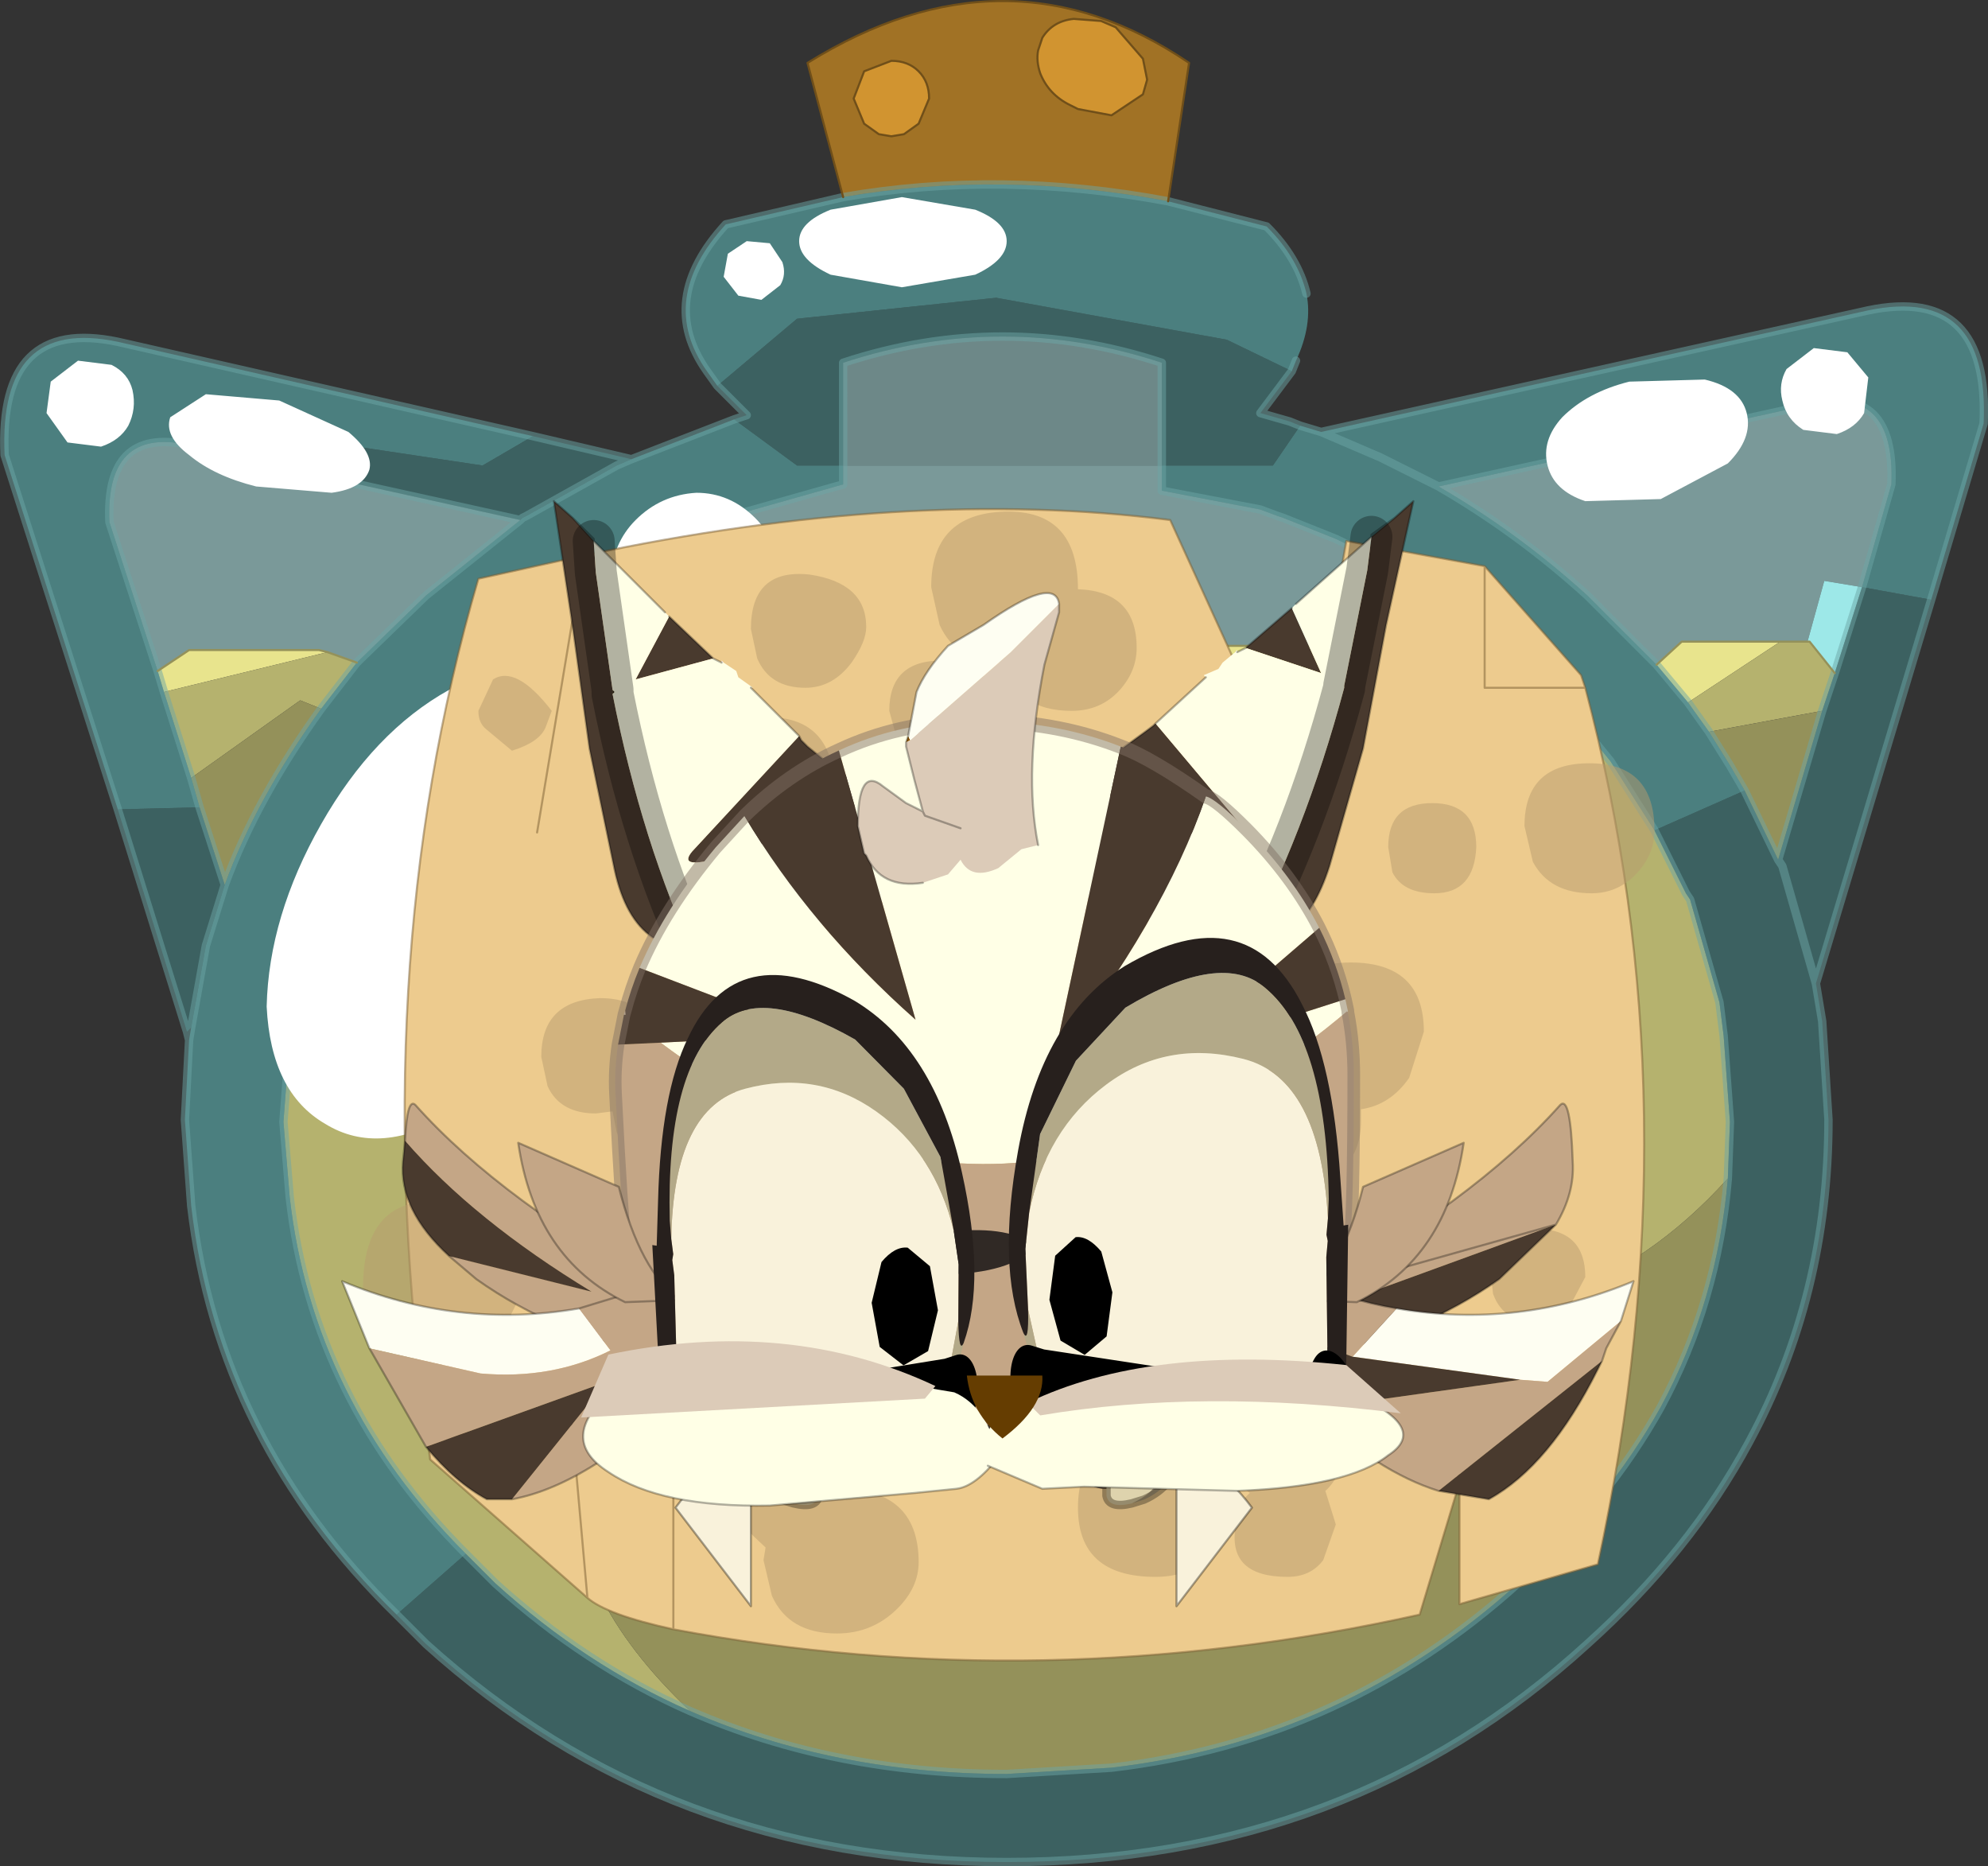 <svg viewBox="0 0 47.415 44.499" xmlns="http://www.w3.org/2000/svg" xmlns:xlink="http://www.w3.org/1999/xlink"><rect x="0" y="0" width="47.415" height="44.499" fill="#333333" stroke="none"/><g transform="translate(-376.74 -277.75)"><use transform="translate(376.75 277.75)" width="47.4" height="44.5" xlink:href="#a"/><use transform="translate(389.95 289.7)" width="20.5" height="26.35" xlink:href="#b"/><use transform="matrix(.201 0 0 .201 403.03 311.99)" width="9.75" height="8.7" xlink:href="#c"/><use transform="matrix(-.201 0 0 .201 396.37 311.99)" width="9.75" height="8.7" xlink:href="#c"/><use transform="matrix(.201 0 0 .233 391.26 294.76)" width="89.15" height="75.45" xlink:href="#d"/><use transform="matrix(.201 0 0 .201 399.92 310.28)" width="39.6" height="12.5" xlink:href="#e"/><use transform="matrix(-.201 0 0 .201 400.38 310.28)" width="39.6" height="12.5" xlink:href="#e"/><use transform="rotate(-4.43 4170.537 -4990.817) scale(.201)" width="16.4" height="5.1" xlink:href="#f"/><use transform="matrix(-.2 -.016 -.016 .2 397.97 311.17)" width="16.4" height="5.1" xlink:href="#f"/><use transform="translate(384.9 291.9)" width="30.8" height="21.6" xlink:href="#g"/><use transform="matrix(.696 .105 -.229 1.391 393.2 300.66)" width="12" height="8.7" xlink:href="#h"/><use transform="matrix(-.763 .025 .067 .917 399 307.48)" width="2.05" height="3.05" xlink:href="#i"/><use transform="translate(390.6 309.75)" width="9.95" height="3.9" xlink:href="#j"/><use transform="matrix(-.731 .12 .3 1.482 407.66 299.73)" width="12" height="8.7" xlink:href="#h"/><use transform="translate(400.25 310.75)" width="9.95" height="2.55" xlink:href="#k"/><use transform="matrix(.73 .025 -.025 .917 401.81 307.23)" width="2.05" height="3.05" xlink:href="#i"/><use transform="translate(399.8 310.15)" width="10.35" height="1.9" xlink:href="#l"/></g><defs><g id="m"><path d="M1.05-21q-.05.25.05.55.2.5.7.75l.2.1.8.15.75-.5.1-.35-.1-.5-.65-.75-.35-.15-.65-.05q-.5.05-.75.45l-.1.3m3.1 3.6q-4-.75-7.75-.1l-.85-3.2q4.75-2.95 9.1 0l-.5 3.3m-7.25-1.85.35.25.3.05.3-.05.35-.25.25-.6q0-.4-.25-.65t-.65-.25l-.65.25-.25.65.25.6" fill="#a17225" fill-rule="evenodd" transform="translate(23.7 22.2)"/><path d="m1.05-21 .1-.3q.25-.4.75-.45l.65.05.35.15.65.75.1.5-.1.35-.75.5-.8-.15-.2-.1q-.5-.25-.7-.75-.1-.3-.05-.55m-4.15 1.75-.25-.6.25-.65.65-.25q.4 0 .65.25t.25.65l-.25.6-.35.25-.3.05-.3-.05-.35-.25" fill="#d19430" fill-rule="evenodd" transform="translate(23.7 22.2)"/><path d="m20.05-6.15-.6-.75h-.05l.4-1.45.9.15-.65 2.05" fill="#9de8e8" fill-rule="evenodd" transform="translate(23.7 22.2)"/><path d="m16.55-5.45-.75-.9.6-.55h2.35l-2.2 1.45m-4.5-.8Q11.3-4.8 8.6-4.65L6.1-5q-5-.55-8.6.9-5.15 3.15-10.85 2.75l-1.75-1.2 1.65-2.3.05-.1.05-.05q.95-1.05 3.1-1.8h20.9l1.4.55m-32 .05.75-.5h3.1l.2.05-3.9.95-.15-.5" fill="#e8e48d" fill-rule="evenodd" transform="translate(23.7 22.2)"/><path d="m13.6-5.4 1.1 1.35 1.05 1.65.75 1.5.1.15.7 2.45.1.8.15 2.05-.05 1.35Q13.8 10 8.4 9l-4-1.05-4.95-.7Q-6 6.95-8.3 9.55q-1.5 1.7-1.65 3.45-.3 2.75 2.7 5.6-2.5-1.1-4.65-3.05l-.7-.7q-3.65-3.65-4.2-8.5l-.15-1.8.15-1.95.3-1.7.4-1.25 1-2.2 1.75 1.2q5.7.4 10.85-2.75Q1.1-5.55 6.1-5l2.5.35q2.7-.15 3.45-1.6l1.55.85m3.45.65-.5-.7 2.2-1.45h.7l.6.75-.3.9-2.7.5m-32.95-1.9.7.25-.85 1.1-.5-.2-2.6 1.85-.65-2.05 3.9-.95" fill="#b5b26e" fill-rule="evenodd" transform="translate(23.7 22.2)"/><path d="m17.9-3.35-.35-.6-.5-.8 2.7-.5L18.7-1.7l-.8-1.65M-7.25 18.6q-3-2.85-2.7-5.6.15-1.75 1.65-3.45 2.3-2.6 7.75-2.3l4.95.7L8.4 9q5.4 1 9.1-3.1-.25 2.95-1.6 5.45-1.25 2.25-3.4 4.2-4.15 3.75-9.7 4.4l-2.5.15q-4.1 0-7.55-1.5m-8.8-23.9q-1.55 2.15-2.3 4.2l-.6-1.85-.2-.7 2.6-1.85.5.2" fill="#94915a" fill-rule="evenodd" transform="translate(23.7 22.2)"/><path d="m4.15-17.4 2.35.6q.75.75.95 1.6.15.75-.25 1.6l-.1.25-1.55-.75-5.5-1-4.75.5-1.9 1.6-.25-.35q-1.2-1.7.45-3.5l2.8-.65q3.75-.65 7.75.1m6.45 6.8-1.4-.7-1.4-.6 1.4.6 1.4.7q1.9 1.1 3.55 2.6l1.65 1.65.75.9.5.7.5.8.35.6-2.15.95-1.05-1.65-1.1-1.35-1.1-1.05q-1.45-1.35-3.1-2.3l-1.25-.6-1.25-.5-.15-.05-.4-.15L4-10.5v-.6h2.65l.65-.95.5.15 13.05-2.9q2.9-.6 2.75 2.7l-1.25 4.2-1.65-.3.7-2.45q.1-2.4-1.95-1.9L10.6-10.6M-13.35-5l-.05.05-.05.1-1.65 2.3-1 2.2-.4 1.25-.3 1.7-.15 1.95.15 1.8q.55 4.85 4.2 8.5l-1.65 1.45q-4.25-4.15-4.9-9.75l-.15-2.05.1-1.9.05-.3.35-1.95.45-1.45q.75-2.05 2.3-4.2l.85-1.1 1.65-1.6 2.25-1.8.05-.05.1-.05L-9-11.1l.35-.15 2.45-.95 1.5 1.1h1.1v.45l-2.3.65-1.65.65-2.35 1.3-2 1.6L-13.35-5m-7.55 2.1-2.7-8.45q-.15-3.3 2.7-2.7l9.9 2.25-1.2.7-5-.75-.45.65-1.6-.4q-1.95-.4-1.85 1.85l1.15 3.55.15.5.65 2.05.2.7-1.95.05" fill="#65cccc" fill-opacity=".502" fill-rule="evenodd" transform="translate(23.7 22.2)"/><path d="m-6.6-13 1.9-1.6 4.75-.5 5.5 1 1.55.75-.75 1 .7.2.25.1-.65.95H4v-2.45q-3.8-1.25-7.6 0v2.45h-1.1l-1.5-1.1.3-.1-.7-.7m27.3 4.8 1.65.3-2.75 9.15-.8-2.8-.1-.15.1.15.8 2.8.15.9.15 2.35q0 4.2-1.9 7.7-1.4 2.6-3.85 4.8Q8.45 22.2.3 22.2q-8.1 0-13.85-5.2l-.7-.7 1.65-1.45.7.7q2.15 1.95 4.65 3.05Q-3.8 20.1.3 20.1l2.5-.15q5.55-.65 9.7-4.4 2.15-1.95 3.4-4.2 1.35-2.5 1.6-5.45l.05-1.35-.15-2.05-.1-.8-.7-2.45-.1-.15-.75-1.5 2.15-.95.8 1.65 1.05-3.55.3-.9.65-2.05M-11-11.8l2.35.55-.35.15-2.15 1.2-.1.05-.05.05-6.35-1.4.45-.65 5 .75 1.2-.7m-7.35 10.7L-18.8.35l-.35 1.95-.1.1-1.65-5.3 1.95-.05.6 1.85" fill="#478f8f" fill-opacity=".502" fill-rule="evenodd" transform="translate(23.7 22.2)"/><path d="m10.6-10.6 8.85-1.95q2.05-.5 1.95 1.9l-.7 2.45-.9-.15-.4 1.45h-3l-.6.55L14.15-8q-1.65-1.5-3.55-2.6M4-11.1v.6l2.35.45.4.15.15.05 1.25.5 1.25.6q1.65.95 3.1 2.3l1.1 1.05-1.55-.85-1.4-.55h-20.9q-2.15.75-3.1 1.8l1.45-1.45 2-1.6 2.35-1.3L-5.9-10l2.3-.65v-.45H4m-15.3 1.3L-13.55-8l-1.65 1.6-.7-.25-.2-.05h-3.1l-.75.5-1.15-3.55q-.1-2.25 1.85-1.85l1.6.4 6.35 1.4" fill="#c2ffff" fill-opacity=".502" fill-rule="evenodd" transform="translate(23.7 22.2)"/><path d="M-3.6-11.1v-2.45q3.8-1.25 7.6 0v2.45h-7.6" fill="#a8dede" fill-opacity=".502" fill-rule="evenodd" transform="translate(23.7 22.2)"/><path d="M31.15 7q-.2-.85-.95-1.6l-2.35-.6q-4-.75-7.75-.1l-2.8.65q-1.65 1.8-.45 3.5l.25.35m13.7-.35.1-.25m.6 1.7 1.4.6 1.4.7 8.85-1.95q2.05-.5 1.95 1.9L44.4 14m1.65.3 1.25-4.2q.15-3.3-2.75-2.7L31.5 10.3l-.5-.15m-3.3.95v.6l2.35.45.4.15.15.05 1.25.5 1.25.6q1.65.95 3.1 2.3l1.1 1.05 1.1 1.35 1.05 1.65m2.15-.95-.35-.6-.5-.8-.5-.7-.75-.9-1.65-1.65q-1.65-1.5-3.55-2.6m-3.5-2.75-.75 1 .7.2.25.1m-20.7 7.1-.05.1-1.65 2.3-1 2.2-.4 1.25-.3 1.7-.15 1.95.15 1.8q.55 4.85 4.2 8.5l.7.7q2.15 1.95 4.65 3.05M41.2 28.1l.05-1.35-.15-2.05-.1-.8-.7-2.45-.1-.15-.75-1.5m4.3-3.75L44.4 14m-.65 2.05-.3.9-1.05 3.55.1.15.8 2.8 2.75-9.15m-4.45 4.55.8 1.65m-22.3-9.4V8.65q3.8-1.25 7.6 0v2.45m-7.6 0v.45l-2.3.65-1.65.65-2.35 1.3-2 1.6-1.45 1.45m-.9 21.3.7.7Q15.9 44.4 24 44.4q8.15 0 13.85-5.2 2.45-2.2 3.85-4.8 1.9-3.5 1.9-7.7l-.15-2.35-.15-.9m-2.1 4.65q-.25 2.95-1.6 5.45-1.25 2.25-3.4 4.2-4.15 3.75-9.7 4.4l-2.5.15q-4.1 0-7.55-1.5M2.8 19.3.1 10.85q-.15-3.3 2.7-2.7l9.9 2.25 2.35.55L17.5 10l.3-.1-.7-.7m-4.7 3.2.05-.05.1-.05 2.15-1.2.35-.15M8.5 15.8l1.65-1.6 2.25-1.8L6.05 11l-1.6-.4q-1.95-.4-1.85 1.85L3.75 16m4.75-.2-.85 1.1q-1.55 2.15-2.3 4.2l-.45 1.45-.35 1.95-.05.3-.1 1.9.15 2.05q.65 5.6 4.9 9.75m-4.1-17.4-.6-1.85m-1.95.05 1.65 5.3.1-.1m0-5.95.2.7m-.2-.7L3.9 16.5l-.15-.5m.75 8.8-.05-.2" fill="none" stroke="#6da6a6" stroke-linecap="round" stroke-linejoin="round" stroke-opacity=".502" stroke-width=".2"/><path d="m35.75 15.95-1.4-.55h-20.9q-2.15.75-3.1 1.8l-.05.05m32.8-1.95h.05l.6.75m-.65-.75h-.65m-2.95.55.6-.55h2.35m-6.7.65 1.55.85M3.75 16l.75-.5h3.1l.2.05.7.25" fill="none" stroke="#94915a" stroke-linecap="round" stroke-linejoin="round" stroke-width=".05"/><path d="m24.75 1.2.1-.3q.25-.4.75-.45l.65.05.35.15.65.75.1.5-.1.35-.75.5-.8-.15-.2-.1q-.5-.25-.7-.75-.1-.3-.05-.55M20.1 4.7l-.85-3.2q4.75-2.95 9.1 0l-.5 3.3M20.6 2.95l-.25-.6.25-.65.65-.25q.4 0 .65.25t.25.65l-.25.6-.35.25-.3.05-.3-.05-.35-.25" fill="none" stroke="#704f19" stroke-linecap="round" stroke-linejoin="round" stroke-width=".05"/><path d="m15.15-13.1 1.8-.05q.85.2 1 .8t-.45 1.2l-1.6.85-1.8.05q-.75-.25-.9-.85t.35-1.15q.6-.6 1.6-.85M19.55-13.9l.8.1.5.6-.1.85q-.2.35-.65.5l-.8-.1q-.4-.25-.5-.7-.1-.4.1-.75l.65-.5M-16.05-2.55q1.25-2.2 3.05-3.2 1.85-1.05 3.15-.3 1.3.8 1.3 2.85.05 2.1-1.2 4.3t-3.15 3.25q-1.75 1.05-3.05.25-1.3-.75-1.4-2.8.05-2.15 1.3-4.35M-21.85-13.6l.8.1q.4.2.5.6.1.45-.1.85-.2.35-.65.5l-.8-.1-.5-.7.1-.75.65-.5M-17.05-12.65l1.65.75q.6.5.5.9-.15.45-.9.55l-1.8-.15q-1-.25-1.6-.75-.6-.45-.45-.9l.85-.55 1.75.15M-8.55-9.8q.6-.6 1.45-.65.8 0 1.4.6t.6 1.4q-.05.85-.65 1.45-.55.55-1.4.6-.8 0-1.4-.6t-.6-1.4q.05-.85.6-1.4M-5.9-16.45l.55.05.3.45q.1.3-.05.55l-.45.35-.55-.1-.35-.45.1-.55.45-.3M-2.2-17.5l1.75.3q.75.3.75.75t-.75.8l-1.75.3-1.7-.3q-.75-.35-.75-.8t.75-.75l1.7-.3" fill="#fff" fill-rule="evenodd" transform="translate(23.7 22.2)"/><path d="M11.7-8.7 14-6.1l.1.3q2.65 10 .3 20.9l-3.3.95v-2.9l-.95 3.15q-9 2-17.8.35-1.6-.35-2.05-.75l-3.75-3.3-.05-.4Q-15.05 1-12.3-8.4l2.5-.55q7.75-1.65 14-.85L7.3-3l1.1-6.3 3.3.6v2.9h2.4-2.4v-2.9M-7.65 8.4v8.25V8.4m-2.05 7.5-.4-4.5-3.4.8 3.4-.8.4 4.5m-1.2-18.25 1.1-6.6-1.1 6.6m21.5 10.5.5 5-.5-5" fill="#edcb8e" fill-rule="evenodd" transform="translate(23.7 22.2)"/><path d="m35.4 13.5 2.3 2.6.1.3q2.65 10 .3 20.9l-3.3.95v-2.9l-.95 3.15q-9 2-17.8.35-1.6-.35-2.05-.75l-3.75-3.3-.05-.4q-1.55-11.2 1.2-20.6l2.5-.55q7.75-1.65 14-.85l3.1 6.8 1.1-6.3 3.3.6v2.9h2.4m-3 18.95-.5-5m-20.4-17.1-1.1 6.6M10.2 34.4l3.4-.8.4 4.5m2.05.75V30.6" fill="none" stroke="#7a5e32" stroke-linecap="round" stroke-linejoin="round" stroke-opacity=".502" stroke-width=".05"/><path d="M2-8.15q1.4.05 1.4 1.4 0 .55-.4 1-.45.5-1.15.5Q.5-5.25.3-6.4H.25q-1.15 0-1.55-.9l-.2-.9q0-1.75 1.75-1.8T2-8.15M9.4-2q0-1.05 1.05-1.05T11.5-2q-.05 1.1-1 1.1-.75 0-1-.5L9.4-2m5.95.6q-.45.5-1.1.5-1 0-1.4-.75l-.2-.85q0-1.5 1.55-1.5t1.55 1.6q0 .55-.4 1m-1.7 10.5-.65.25q-.85 0-1.1-.7l-.05-.45q0-1.1 1.15-1.1 1.1.05 1.1 1.15l-.45.85m-6.6-7.75Q7.5.75 8.5.75q1.75 0 1.75 1.65L9.9 3.5q-.45.65-1.15.75v.3q0 .65-.4 1.1-.45.6-1.35.6-1.2 0-1.65-.9l-.2-.85q0-.7.3-1.1l-.55-.1-.1.15q-.65.8-1.55.8-1.25 0-1.8-1l-.35-1q0-1.9 2.1-2 1 0 1.5.45l.9-.15q1.15 0 1.45.8m-4.2 4.1L2.5 6.6q-.5.75-1.5.75-1.1 0-1.55-.9L-.8 5.5q0-2.05 1.85-1.8 1.8.25 1.8 1.75m4.1 5.5q1.45 0 1.45 1.25-.1.8-.5 1.15l.25.8-.3.85q-.3.4-.85.4-1.4 0-1.25-1.15 0-.55.35-.85-.5-.35-.6-1.2 0-1.25 1.45-1.25m-1.75 3.9q-.5.55-1.35.55Q2 15.4 2 13.75q0-1.7 1.85-1.7 1.8 0 1.8 1.65l-.45 1.15m-15.9-19.7q-.15.35-.8.55l-.6-.5q-.2-.15-.2-.45l.35-.75q.55-.35 1.4.75l-.15.4m7.3-1.55q-.45.6-1.1.6-.85 0-1.15-.7l-.15-.7q0-1.45 1.4-1.3 1.35.2 1.35 1.25 0 .35-.35.85m-2 1.3q1.6 0 1.6 1.8 0 .75-.45 1.25-.5.5-1.25.5-1.15 0-1.45-.9l-.8.15q-1.1 0-1.55-.95l-.25-.95q0-1.95 1.9-1.95 1.4 0 1.75 1.1l.5-.05M-8.55-.75q0-1.1 1.15-1.1 1.1 0 1.1 1.2l-.05.35q1.3.05 1.3 1.6l-.4.95-.55.45q.25.4.25 1.1t-.4 1.2q-.5.65-1.35.65-1.15 0-1.5-.85l-.1-.5-.4.05q-.85 0-1.15-.65l-.15-.7q0-1.35 1.4-1.4.9 0 1.2.6l.15-.05-.25-.9q0-.6.35-.95l-.55-.6-.05-.45M-1.25-4q-.75 0-1.1-.7l-.15-.55q0-1.2 1.25-1.2T0-5.25l-.25.75q-.35.5-1 .5m-8.3 12.5q-.4.4-.95.4l-.8-.2-.45.9q-.55.75-1.5.75-1.1 0-1.55-.9l-.25-.95q0-2.2 1.9-2.05 1.15.1 1.6.85.2-.65 1.1-.7 1.2-.1 1.2 1.05 0 .5-.3.85m.3 2.7q0-1.65 1.75-1.65 1.3 0 1.65.9.25-.6 1.15-.45 1.3.25 1.3 1.25 0 .5-.35.85l-.05.05q.3.4.3 1.1v.05q1.7.1 1.7 1.75 0 .6-.5 1.1-.6.6-1.45.6-1.15 0-1.55-.9l-.2-.85.05-.3-.9-.85-.15-.65.15-.7q-.45.4-1.15.4-.95 0-1.45-.75l-.3-.95m3.4.8-.05-.05-.1.15.15-.1m3.1-1.55q0-1.45 1.3-1.2t1.3 1.25q0 .5-.35.85-.4.4-1 .4-.85 0-1.15-.65l-.1-.65" fill="#b89c6e" fill-opacity=".502" fill-rule="evenodd" transform="translate(23.7 22.2)"/></g><g id="b"><path d="M13.15 22.45v.35" fill="none" stroke="#332720" stroke-linecap="round" stroke-linejoin="round" stroke-width="1.5"/><path d="m410 290.1.45-.4-.65 2.95-.55 2.95-.8 2.8q-.35 1.1-.95 1.55l-1.15.5q1.5-2.75 2.45-6.3v-.05l.55-2.75.1-.8.55-.45m-7.65 6.2-.1-.05 1.25-.65.55-.4.2-.15.05-.05 2.4 2.85q.65.95-4.35-1.55l1.15-.7-1.15.7m4.1-3.1 1.1-.95.7 1.55-1.8-.6" fill="#493a2e" fill-rule="evenodd" transform="translate(-389.95 -289.7)"/><path d="M408.8 294.1v.05-.05" fill="#211c14" fill-rule="evenodd" transform="translate(-389.95 -289.7)"/><path d="m407.55 292.25.1-.1 1.8-1.6-.1.8-.55 2.75v.05q-.95 3.55-2.45 6.3l-.15.05-.05-.05-3.45-1.3q-1.85-1-2.2-1.9l-.1-.1 1.9-.8.05-.05q5 2.5 4.35 1.55l-2.4-2.85 1.2-1.1-.05-.05.35-.15.1-.15.3-.25h.05l.2-.1 1.8.6-.7-1.55" fill="#ffffe6" fill-rule="evenodd" transform="translate(-389.95 -289.7)"/><path d="m406.2 293.3.05-.05v.05h-.05" fill="#fffaff" fill-rule="evenodd" transform="translate(-389.95 -289.7)"/><path d="m17.7 2.45 1.8-1.6V.8l.55-.4.45-.4-.65 2.95-.55 2.95-.8 2.8q-.35 1.1-.95 1.55l-1.15.5m-.15.05-.05-.05m-5.75-3.3 1.9-.8.05-.05 1.15-.7.55-.4.2-.15.05-.05 1.2-1.1m.75-.6.2-.1 1.1-.95m1.9-1.7.55-.45" fill="none" stroke="#000" stroke-linecap="round" stroke-linejoin="round" stroke-opacity=".302" stroke-width=".05"/><path d="m406.35 300.45-.15.05m2.6-6.4.55-2.75.1-.8m-.65 3.55v.05q-.95 3.55-2.45 6.3" fill="none" stroke="#000" stroke-linecap="round" stroke-linejoin="round" stroke-opacity=".302" transform="translate(-389.95 -289.7)"/><path d="m390.4 290.1-.45-.4.45 3 .4 2.9.6 2.9q.25 1.15.9 1.6l1.05.55q-1.3-2.8-2-6.35v-.1l-.4-2.8-.05-.75-.5-.55m7.25 6.7.1-.05-1.2-.75-.55-.45-.15-.15-.05-.1-2.55 2.75q-.75.9 4.4-1.25l-1.1-.8 1.1.8m-3.9-3.35-1.05-1-.8 1.5 1.85-.5" fill="#493a2e" fill-rule="evenodd" transform="translate(-389.95 -289.7)"/><path d="M391.35 294.2v.1l.05-.05-.05-.05" fill="#211c14" fill-rule="evenodd" transform="translate(-389.95 -289.7)"/><path d="m392.7 292.45-1.8-1.8.05.75.4 2.8.05.05-.05.05q.7 3.55 2 6.35l.15.1.05-.05 3.55-1.15q1.95-.85 2.35-1.7l.1-.1-1.85-.95h-.05q-5.15 2.15-4.4 1.25l2.55-2.75-1.15-1.15h.05l-.35-.25-.05-.15-.3-.2h-.05l-.2-.1-1.85.5.8-1.5" fill="#ffffe6" fill-rule="evenodd" transform="translate(-389.95 -289.7)"/><path d="m394 293.55-.05-.05v.05h.05" fill="#fffaff" fill-rule="evenodd" transform="translate(-389.95 -289.7)"/><path d="M2.65 2.65.95.95V.9L.45.4 0 0l.45 3 .4 2.9.6 2.9q.25 1.15.9 1.6l1.05.55m.15.1L3.6 11m6-2.95L7.75 7.1H7.7l-1.1-.8-.55-.45-.15-.15-.05-.1L4.7 4.45m-.7-.6-.2-.1-1.05-1M.95.95.45.4" fill="none" stroke="#000" stroke-linecap="round" stroke-linejoin="round" stroke-opacity=".302" stroke-width=".05"/><path d="m393.35 300.65.15.1m-2.15-6.55-.4-2.8-.05-.75m.45 3.55v.1q.7 3.55 2 6.35" fill="none" stroke="#000" stroke-linecap="round" stroke-linejoin="round" stroke-opacity=".302" transform="translate(-389.95 -289.7)"/><path d="M394.65 312.8v3.25l-1.8-2.35q1-1.35 1.8-.9" fill="#f9f2db" fill-rule="evenodd" transform="translate(-389.95 -289.7)"/><path d="M4.7 23.1v3.25L2.9 24q1-1.35 1.8-.9z" fill="none" stroke="#000" stroke-linecap="round" stroke-linejoin="round" stroke-opacity=".353" stroke-width=".05"/><path d="M404.8 312.8v3.25l1.8-2.35q-1-1.35-1.8-.9" fill="#f9f2db" fill-rule="evenodd" transform="translate(-389.95 -289.7)"/><path d="M14.85 23.1v3.25l1.8-2.35q-1-1.35-1.8-.9z" fill="none" stroke="#000" stroke-linecap="round" stroke-linejoin="round" stroke-opacity=".353" stroke-width=".05"/></g><g id="n"><path d="M-4.35.5v-2.75q.4-1.3 4.5-1.85 4.1-.6 4.25.7Q4.25-1.1 3.05.5 2 1.9.1 2.75l-1.45.45Q2.55 1.3.95-.15L-.5-.2q-3.1 0-3.85.7" fill="#968a72" fill-rule="evenodd" transform="translate(4.85 4.8)"/><path d="M-4.35.5Q-3.6-.2-.5-.2l1.45.05q1.6 1.45-2.3 3.35-2.7.65-3-.9V.5" fill="#ded3ad" fill-rule="evenodd" transform="translate(4.85 4.8)"/><path d="M-1.35 3.2.1 2.75Q2 1.9 3.05.5q1.2-1.6 1.35-3.9-.15-1.3-4.25-.7-4.1.55-4.5 1.85V.5m3 2.7q-2.7.65-3-.9V.5" fill="none" stroke="#4f442f" stroke-linecap="round" stroke-linejoin="round" stroke-opacity=".502" transform="translate(4.85 4.8)"/></g><g id="d"><path d="M16-36.45 8.05-4.4q12.9-14.1 18.05-26.95 1.15.2 4.85 3.4 5.45 4.75 8.6 10.05l-17.5 13 20.6-5.7.3 1.2v.15l-.1-.1Q2.15 20.2-38.6-6.15l18.3-.8-20.8-6.85q3-6.1 9.05-12.35l3.4-3.2q7.8 11.3 20.3 20.85l-9.1-27.55q7.05-2.85 15.4-3H.6q8.3.2 15.4 2.6" fill="#ffffe6" fill-rule="evenodd" transform="translate(44.75 39.85)"/><path d="m-42.95-9 .15-.45.05.45h-.2" fill="#dccbb8" fill-rule="evenodd" transform="translate(44.75 39.85)"/><path d="M-38.6-6.15Q2.15 20.2 42.85-9.35l.1.1q.7 3.1.7 6.45 0 14.1-.5 17.45l-.55 3.05-.05.2q-1.9 8.3-6.95 15.25l-.85 1.1-2 .5q-33.6 1.95-67.05-.5-5.8-7.4-7.8-16.3l-.1-.25-.55-3.05q-.5-3.35-1.2-15.55-.15-2.5.3-5.05l5.05-.2" fill="#c4a686" fill-rule="evenodd" transform="translate(44.75 39.85)"/><path d="M26.1-31.35Q20.95-18.5 8.05-4.4L16-36.45q3.7 1.2 10.1 5.1m-43.55-4.7 9.1 27.55q-12.5-9.55-20.3-20.85 5.15-4.35 11.2-6.7M-41.1-13.8l20.8 6.85-18.3.8-5.05.2.7-3.05h.2l-.05-.45q.65-2.15 1.7-4.35m83.75 3.2-20.6 5.7 17.5-13q2.05 3.5 3.1 7.3" fill="#493a2e" fill-rule="evenodd" transform="translate(44.75 39.85)"/><path d="M70.85 8.5q-6.4-3.9-10.1-5.1Q53.65 1 45.35.8H42.7q-8.35.15-15.4 3m-11.2 6.7-3.4 3.2q-6.05 6.25-9.05 12.35M87.7 30.6v-.15l-.3-1.2m-3.1-7.3q-3.15-5.3-8.6-10.05-3.7-3.2-4.85-3.4M87.7 30.6q.7 3.1.7 6.45 0 14.1-.5 17.45M2 54.5Q1.5 51.15.8 38.95q-.15-2.5.3-5.05l.7-3.05.15-.45q.65-2.15 1.7-4.35m80.65-4.1q2.05 3.5 3.1 7.3M16.1 10.5q5.15-4.35 11.2-6.7" fill="none" stroke="#827065" stroke-linecap="round" stroke-linejoin="round" stroke-opacity=".482" stroke-width="1.5"/></g><g id="o"><path d="M17.45-6.8Q22.8 2.35 1.65 3.85q-19.95 1.6-21.2-4l37-6.65" fill-rule="evenodd" transform="translate(20.3 7.55)"/><path d="M37.75.75Q43.1 9.9 21.95 11.4 2 13 .75 7.4" fill="none" stroke="#827065" stroke-linecap="round" stroke-linejoin="round" stroke-opacity=".482" stroke-width="1.5"/></g><g id="g"><path d="m392.8 308.65-.35 1.4q-2.45-.45-4.35-1.8l-.65-.55 3.4.85q-2.8-1.7-4.45-3.6.05-1.05.25-.85 2.05 2.3 6.15 4.55" fill="#c4a686" fill-rule="evenodd" transform="translate(-384.9 -291.9)"/><path d="M386.4 304.95q1.65 1.9 4.45 3.6l-3.4-.85q-1.2-1.1-1.1-2.25l.05-.5" fill="#493a2e" fill-rule="evenodd" transform="translate(-384.9 -291.9)"/><path d="M7.9 16.75Q3.8 14.5 1.75 12.2q-.2-.2-.25.85l-.05.5q-.1 1.15 1.1 2.25l.65.55q1.9 1.35 4.35 1.8" fill="none" stroke="#000" stroke-linecap="round" stroke-linejoin="round" stroke-opacity=".302" stroke-width=".05"/><path d="m390.55 308.95.75 1q-1.4.7-3.1.55l-2.65-.6-.65-1.6q2.75 1.15 5.65.65" fill="#fefef2" fill-rule="evenodd" transform="translate(-384.9 -291.9)"/><path d="m390.55 308.95 2.45-.75.2 2.6q-2.35 2.35-4.25 2.7l2.25-2.8-4.3 1.55-1.35-2.35 2.65.6q1.7.15 3.1-.55l-.75-1" fill="#c4a686" fill-rule="evenodd" transform="translate(-384.9 -291.9)"/><path d="m386.9 312.25 4.3-1.55-2.25 2.8h-.6q-.75-.4-1.45-1.25" fill="#493a2e" fill-rule="evenodd" transform="translate(-384.9 -291.9)"/><path d="M4.05 21.6q1.9-.35 4.25-2.7l-.2-2.6-2.45.75q-2.9.5-5.65-.65L.65 18 2 20.35m2.05 1.25h-.6Q2.7 21.2 2 20.35" fill="none" stroke="#000" stroke-linecap="round" stroke-linejoin="round" stroke-opacity=".302" stroke-width=".05"/><path d="m392.95 308.75-1.3.05q-2.15-1.05-2.55-3.8l2.4 1.05q.5 2 1.45 2.7" fill="#c4a686" fill-rule="evenodd" transform="translate(-384.9 -291.9)"/><path d="m8.05 16.85-1.3.05Q4.6 15.85 4.2 13.1l2.4 1.05q.5 2 1.45 2.7z" fill="none" stroke="#000" stroke-linecap="round" stroke-linejoin="round" stroke-opacity=".302" stroke-width=".05"/><path d="m398.45 295.4-.05-.1-.05.15.1-.05" fill="#8e5602" fill-rule="evenodd" transform="translate(-384.9 -291.9)"/><path d="m402 292.15-1.15 1.15-2.4 2.1-.1.05v.1l.2.8.2.75-.4-.2-.55-.4q-.6-.5-.6.95l.15.65.05.05q.35.8 1.35.65l.6-.2.3-.35q.25.5.9.2l.55-.45.4-.1q-.35-1.75.15-4.3l.35-1.25v-.2m-2.35 5.35-.85-.3-.05-.1.05.1.85.3" fill="#dccbb8" fill-rule="evenodd" transform="translate(-384.9 -291.9)"/><path d="m398.4 295.3.05.1 2.4-2.1 1.15-1.15q-.1-.7-1.8.5l-.85.5q-.55.6-.75 1.1l-.2 1.05" fill="#fefef2" fill-rule="evenodd" transform="translate(-384.9 -291.9)"/><path d="m13.5 3.4.2-1.05q.2-.5.75-1.1l.85-.5q1.7-1.2 1.8-.5m-3.65 3.3.05-.15m-.05.15v.1l.2.8.2.75-.4-.2-.55-.4q-.6-.5-.6.95l.15.65.05.05q.35.8 1.35.65M16.6 6q-.35-1.75.15-4.3L17.1.45v-.2M13.85 5.2l.05.1.85.3" fill="none" stroke="#000" stroke-linecap="round" stroke-linejoin="round" stroke-opacity=".302" stroke-width=".05"/><path d="m407.95 309.1-.15-.45q4.1-2.25 6.15-4.55.25-.25.3 1.35.05.75-.4 1.5l-5.9 2.15" fill="#c4a686" fill-rule="evenodd" transform="translate(-384.9 -291.9)"/><path d="m413.85 306.95-1.35 1.3q-1.9 1.35-4.35 1.8l-.2-.95 5.9-2.15" fill="#493a2e" fill-rule="evenodd" transform="translate(-384.9 -291.9)"/><path d="m28.95 15.05-1.35 1.3q-1.9 1.35-4.35 1.8m-.35-1.4q4.1-2.25 6.15-4.55.25-.25.3 1.35.05.75-.4 1.5z" fill="none" stroke="#000" stroke-linecap="round" stroke-linejoin="round" stroke-opacity=".302" stroke-width=".05"/><path d="M410.05 308.95q2.9.5 5.65-.65l-.3.95-1.75 1.45-.65-.05-4-.55 1.05-1.15" fill="#fefef2" fill-rule="evenodd" transform="translate(-384.9 -291.9)"/><path d="M411.05 313.3q-1.45-.45-3.05-1.95l5-.7.65.05 1.75-1.45-.35.65-.1.3-3.9 3.1m-3.55-3.75.1-1.35q1.25.55 2.45.75L409 310.1l-1.5-.55" fill="#c4a686" fill-rule="evenodd" transform="translate(-384.9 -291.9)"/><path d="m414.95 310.2-.1.2q-1.15 2.3-2.6 3.1l-1.2-.2 3.9-3.1m-6.95 1.15-.6-.55.1-1.25 1.5.55 4 .55-5 .7" fill="#493a2e" fill-rule="evenodd" transform="translate(-384.9 -291.9)"/><path d="m30.05 18.3-.1.2q-1.15 2.3-2.6 3.1l-1.2-.2q-1.45-.45-3.05-1.95l-.6-.55.1-1.25.1-1.35q1.25.55 2.45.75 2.9.5 5.65-.65l-.3.95-.35.65z" fill="none" stroke="#000" stroke-linecap="round" stroke-linejoin="round" stroke-opacity=".302" stroke-width=".05"/><path d="m407.8 308.75 1.3.05q2.15-1.05 2.55-3.8l-2.4 1.05q-.5 2-1.45 2.7" fill="#c4a686" fill-rule="evenodd" transform="translate(-384.9 -291.9)"/><path d="m22.9 16.85 1.3.05q2.15-1.05 2.55-3.8l-2.4 1.05q-.5 2-1.45 2.7z" fill="none" stroke="#000" stroke-linecap="round" stroke-linejoin="round" stroke-opacity=".302" stroke-width=".05"/></g><g id="h"><path d="m4.6-1 .35.55.3.95-.05 1.3.25-.35-.1.2-.15.15-.05.1-7.45 1.2q-.85.05-1.3-.3l-.15-.4L-4.5.45-4.65.2V.1l-.15-.25q-.65-2.2 1.65-2.7t4.5.05T4.6-1" fill="#f9f2db" fill-rule="evenodd" transform="translate(5.7 4.85)"/><path d="M4.6-1Q3.55-2.25 1.35-2.8t-4.5-.05-1.65 2.7l-.15-.3q-.95-2.5.65-3.45 1.15-.7 4.55-.05l1.9.7 1.6 1.05L4.6-1m.6 2.8L5.25.5q.2.55.3.35l-.1.6-.25.35" fill="#b3a988" fill-rule="evenodd" transform="translate(5.7 4.85)"/><path d="m5.25.5-.3-.95L4.6-1l-.85-1.2-1.6-1.05-1.9-.7q-3.4-.65-4.55.05-1.6.95-.65 3.45l.15.3.15.25v.1l.15.25.75 1.95.15.4q.45.35 1.3.3l7.45-1.2.4-.1Q6.2 3.6-3.2 3.75q-.95-.35-.75-1.05l.1-.05-.2.05-.1-.15-.15-.05L-5.4 0h.15l-.2-.75q-.5-1.8.1-2.8Q-4.3-5.4 0-4.6 2.95-4 4.55-2q1.4 1.75 1 2.85-.1.2-.3-.35M-3.6 2.8l-.25-.15.25.15" fill="#27201d" fill-rule="evenodd" transform="translate(5.7 4.85)"/><path d="M2.1 7.65q.45.35 1.3.3l7.45-1.2.4-.1m-9.4.85.25.15z" fill="none" stroke="#000" stroke-linecap="round" stroke-linejoin="round" stroke-width="1.5"/></g><g id="j"><path d="M400.55 312.5q-.55.7-1 .75l-1 .1-3.45.3q-2.6.05-3.85-.8-1.25-.8.1-1.95l5.2-.45 2.95.5q.8.35 1.05 1.55" fill="#ffffe6" fill-rule="evenodd" transform="translate(-390.6 -309.75)"/><path d="M.75 1.15Q-.6 2.3.65 3.1q1.25.85 3.85.8l3.45-.3 1-.1q.45-.05 1-.75" fill="none" stroke="#000" stroke-linecap="round" stroke-linejoin="round" stroke-opacity=".302" stroke-width=".05"/><path d="m398.8 311.1-8.2.45.65-1.5q4.3-.9 7.8.75l-.25.3" fill="#dccbb8" fill-rule="evenodd" transform="translate(-390.6 -309.75)"/></g><g id="k"><path d="M400.3 312.7q-.2-1 .45-1.25l2.85-.6 5.45.15q1.8.8.8 1.45-.95.75-3.6.85l-3.65-.1-1 .05-1.3-.55" fill="#ffffe6" fill-rule="evenodd" transform="translate(-400.25 -310.75)"/><path d="M8.8.25q1.8.8.8 1.45-.95.75-3.6.85l-3.65-.1-1 .05-1.3-.55" fill="none" stroke="#000" stroke-linecap="round" stroke-linejoin="round" stroke-opacity=".302" stroke-width=".05"/></g><g id="l" fill-rule="evenodd"><path d="M401.55 311.5q3.85-.65 8.6-.05l-1.3-1.15q-4.7-.5-7.6.9l.3.3" fill="#dccbb8" transform="translate(-399.8 -310.15)"/><path d="M401.6 310.55q.05.75-.95 1.5-.75-.6-.85-1.5h1.8" fill="#653d01" transform="translate(-399.8 -310.15)"/></g><use width="47.4" height="44.5" xlink:href="#m" id="a"/><use width="9.75" height="8.7" xlink:href="#n" id="c"/><use width="39.6" height="12.5" xlink:href="#o" id="e"/><use width="16.4" height="5.1" xlink:href="#p" id="f"/><path d="M5.85-1.8q2.4.75 2.4 1.8t-2.4 1.8q-2.35.75-5.8.75-3.4 0-5.8-.75T-8.15 0t2.4-1.8 5.8-.75q3.45 0 5.8.75" fill="#302925" fill-rule="evenodd" transform="translate(8.15 2.55)" id="p"/><path d="M.5-1.5.9-.45.75.7l-.7.5-.8-.35-.4-1.05.15-1.15.65-.5q.4-.05.85.35" fill-rule="evenodd" transform="translate(1.15 1.85)" id="i"/></defs></svg>